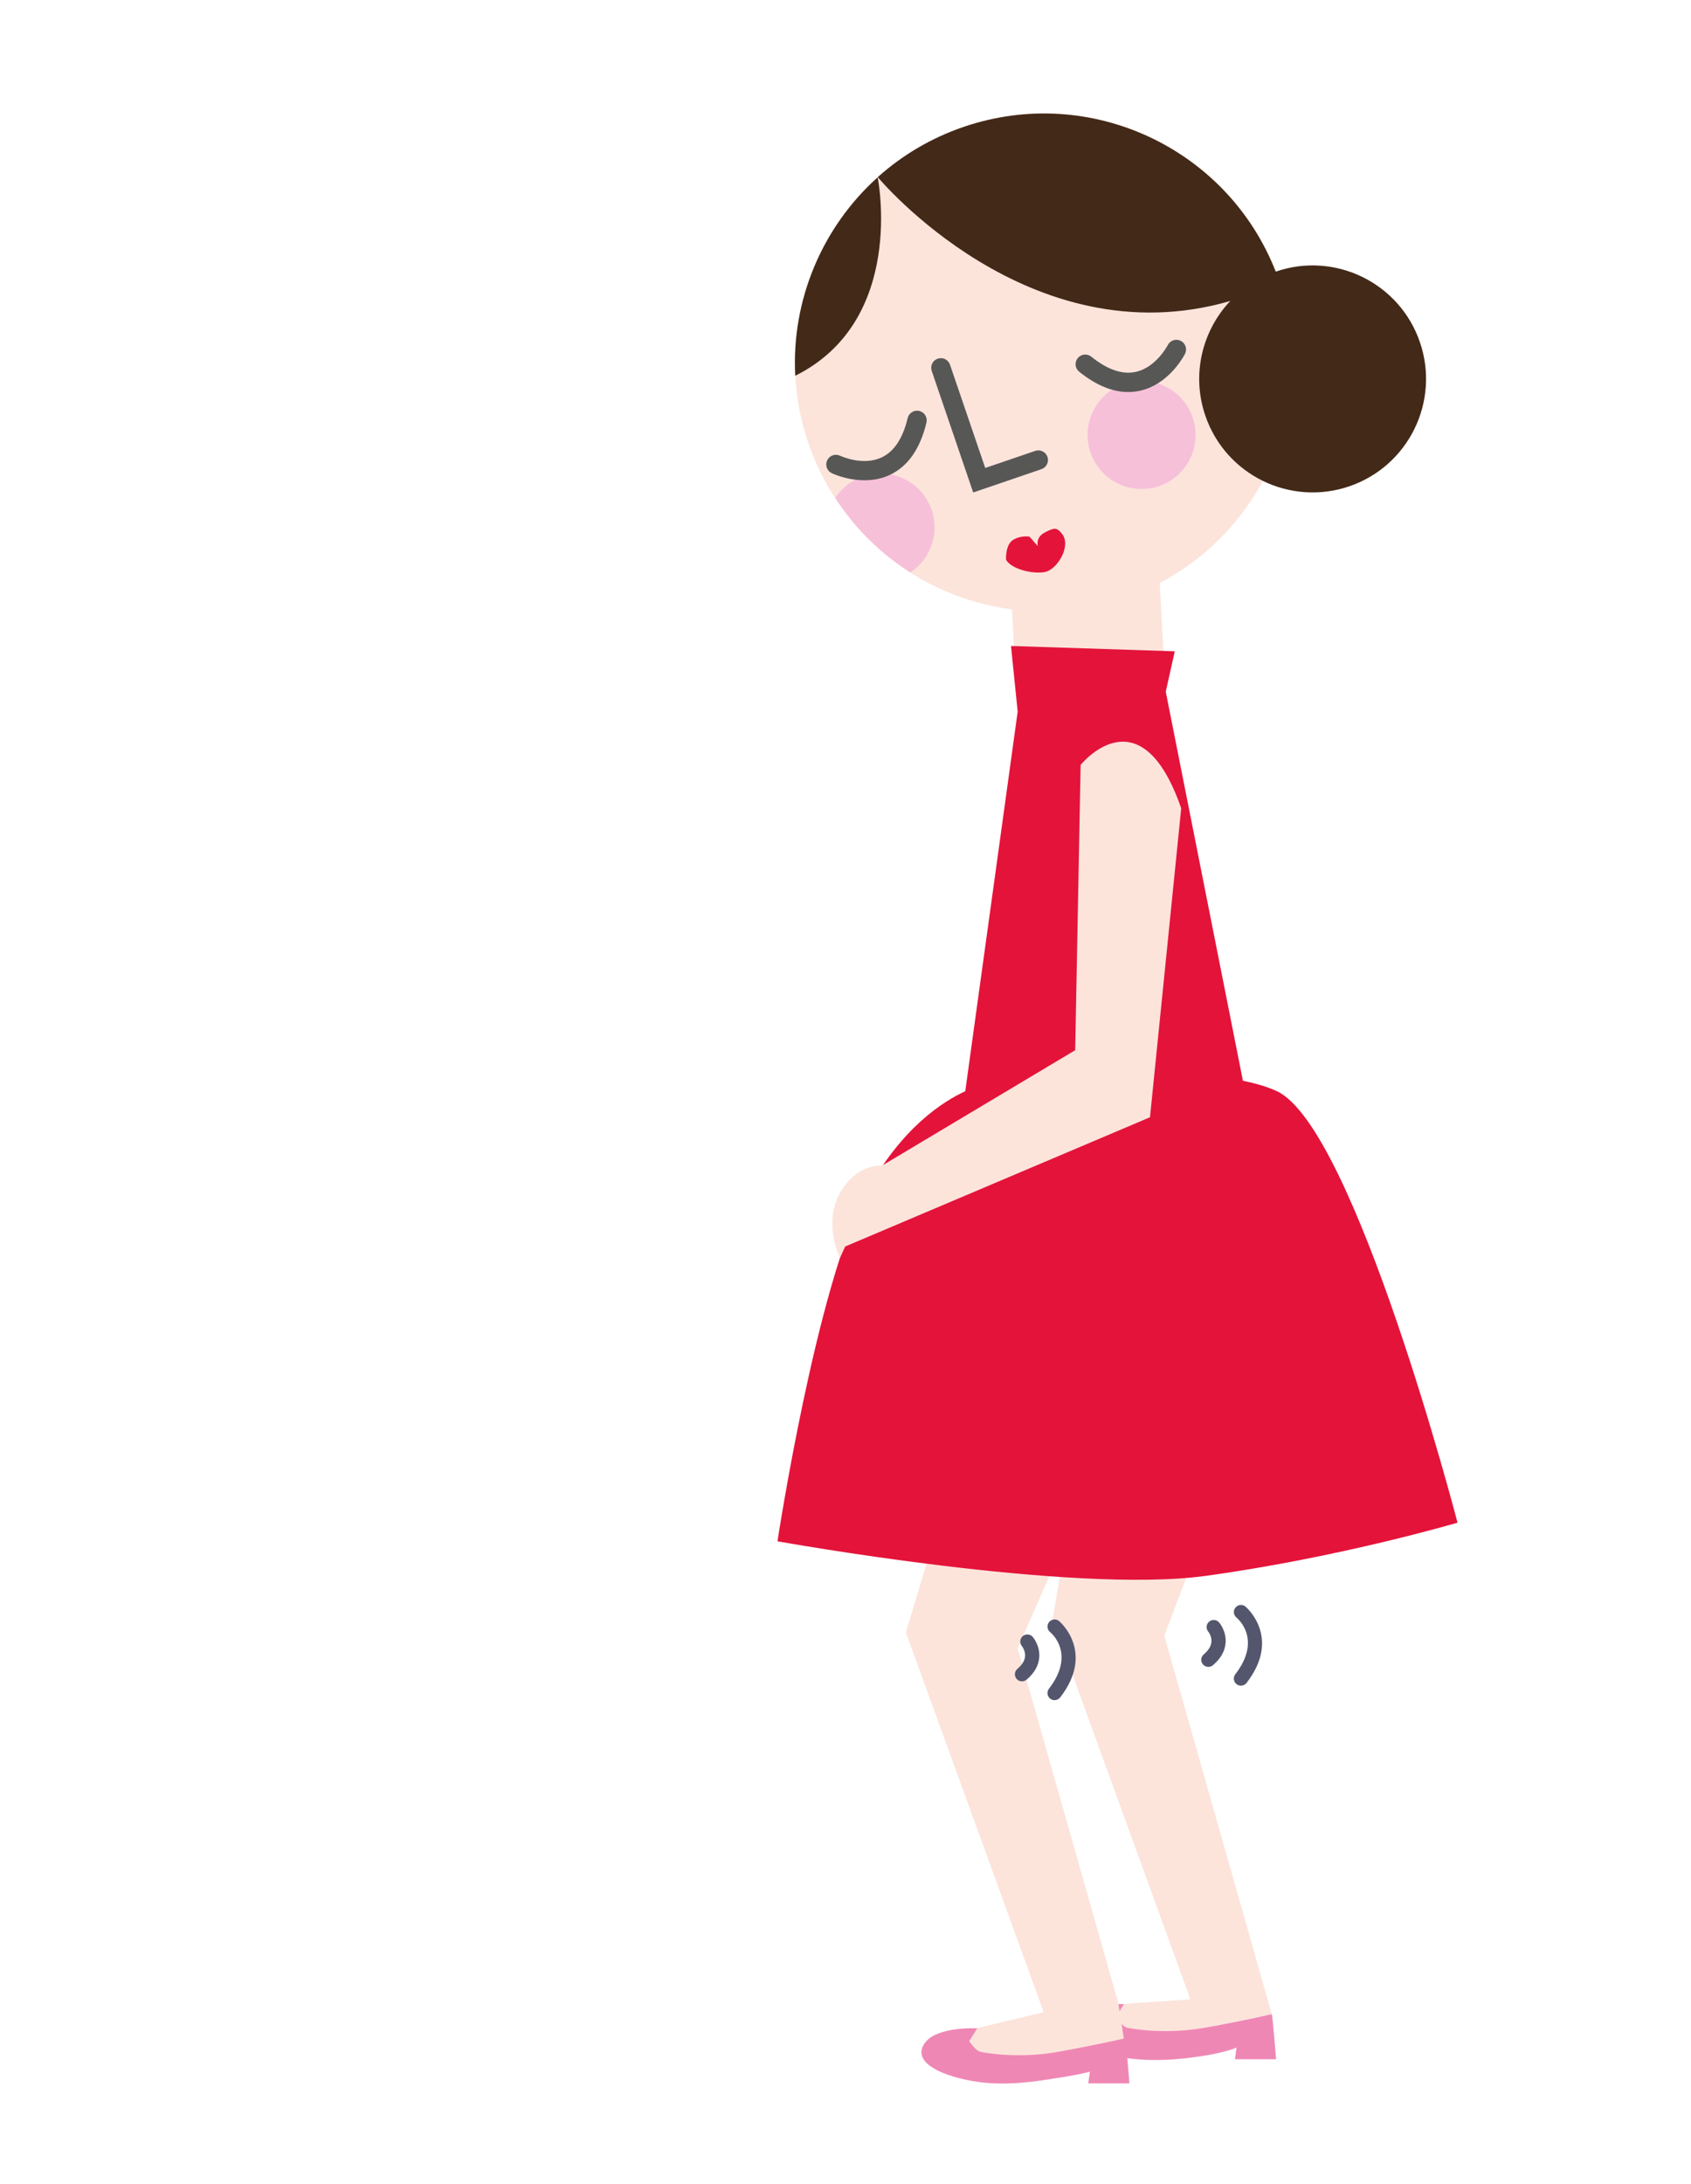 <?xml version="1.0" encoding="utf-8"?>
<!-- Generator: Adobe Illustrator 16.0.0, SVG Export Plug-In . SVG Version: 6.00 Build 0)  -->
<!DOCTYPE svg PUBLIC "-//W3C//DTD SVG 1.1//EN" "http://www.w3.org/Graphics/SVG/1.1/DTD/svg11.dtd">
<svg version="1.1" id="Layer_1" xmlns="http://www.w3.org/2000/svg" xmlns:xlink="http://www.w3.org/1999/xlink" x="0px" y="0px"
	 width="202.5px" height="261.385px" viewBox="87.885 -34.615 202.5 261.385" enable-background="new 87.885 -34.615 202.5 261.385"
	 xml:space="preserve">
<g>
	<g>
		<path fill="#FCE4DB" d="M241.111-0.875c-5.319-15.585-22.264-23.904-37.846-18.586c-15.584,5.32-23.905,22.264-18.586,37.848
			c3.79,11.105,13.487,18.518,24.387,19.937l0.556,9.923c0,0,13.556,1.556,17.792-1.382c-0.203-3.64-0.502-8.958-0.655-11.71
			C239.564,28.449,245.925,13.23,241.111-0.875z"/>
	</g>
	<g>
		<g>
			<path fill="#575756" d="M212.6,21.535l-8.173,2.791l-4.967-14.55c-0.206-0.604,0.116-1.26,0.721-1.466
				c0.604-0.207,1.261,0.115,1.467,0.72l4.22,12.361l5.986-2.043c0.604-0.206,1.261,0.116,1.467,0.72
				C213.528,20.672,213.205,21.33,212.6,21.535z"/>
		</g>
	</g>
	<g>
		<g>
			<circle fill="#F6C0D9" cx="224.591" cy="17.443" r="6.466"/>
		</g>
	</g>
	<g>
		<path fill="#F6C0D9" d="M190.734,22.592c-1.195,0.525-2.148,1.367-2.813,2.387c2.366,3.661,5.448,6.672,8.979,8.919
			c2.577-1.703,3.637-5.059,2.354-7.983C197.818,22.644,194.003,21.157,190.734,22.592z"/>
	</g>
	<g>
		<path fill="#422918" d="M183.116,10.357c13.331-6.627,9.879-23.706,9.879-23.706s-0.016-0.014-0.024-0.024
			C186.332-7.41,182.645,1.329,183.116,10.357z"/>
	</g>
	<g>
		<path fill="#422918" d="M257.926,6.349c-2.422-7.097-10.142-10.888-17.238-8.465c-0.011,0.004-0.021,0.009-0.032,0.013
			c-5.785-14.764-22.225-22.493-37.379-17.32c-3.918,1.338-7.378,3.412-10.276,6.013c0.014,0.017,18.117,21.813,42.211,14.818
			c-3.349,3.547-4.675,8.779-2.99,13.716c2.424,7.098,10.143,10.888,17.24,8.465C256.56,21.166,260.349,13.447,257.926,6.349z"/>
	</g>
	<g>
		<g>
			<path fill="#575756" d="M193.781,22.489c-3.07,1.048-6.156-0.409-6.297-0.477c-0.574-0.276-0.815-0.968-0.538-1.542
				c0.276-0.573,0.964-0.815,1.54-0.542l0,0c0.026,0.014,2.731,1.284,5.011,0.185c1.472-0.706,2.509-2.283,3.084-4.688
				c0.147-0.621,0.772-1.002,1.392-0.855c0.622,0.148,1.004,0.771,0.855,1.392c-0.747,3.127-2.211,5.229-4.352,6.245
				C194.246,22.316,194.014,22.408,193.781,22.489z"/>
		</g>
	</g>
	<g>
		<g>
			<path fill="#575756" d="M225.104,11.952c-0.233,0.079-0.475,0.147-0.725,0.202c-2.315,0.504-4.758-0.265-7.261-2.281
				c-0.497-0.401-0.574-1.127-0.175-1.624c0.403-0.496,1.128-0.576,1.626-0.175c1.931,1.557,3.721,2.17,5.318,1.821
				c2.447-0.532,3.825-3.176,3.84-3.203c0.284-0.571,0.98-0.803,1.551-0.517s0.803,0.98,0.517,1.55
				C229.725,7.865,228.173,10.904,225.104,11.952z"/>
		</g>
	</g>
	<g>
		<path fill="#E4133A" d="M208.358,32.373c0,0-0.112-1.808,0.874-2.386c0.988-0.577,1.942-0.366,1.942-0.366l0.999,1.142
			c0,0-0.333-1.071,0.862-1.668c1.034-0.515,1.366-0.671,2.035,0.184c1.15,1.469-0.604,4.294-2.055,4.568
			C211.628,34.109,209.034,33.552,208.358,32.373z"/>
	</g>
	<g>
		<polyline fill="#FCE4DB" points="215.01,152.819 213.929,159.218 230.433,204.671 219.586,205.416 223.15,209.871 
			240.183,206.445 239.354,203.516 227.314,161.145 230.344,153.169 215.01,152.819 		"/>
	</g>
	<g>
		<path fill="#EF87B5" d="M240.183,206.445c0,0-3.389,0.788-8.043,1.626s-8.698,0.125-9.276,0c-0.577-0.125-1.351-1.28-1.351-1.28
			l0.966-1.541c0,0-4.623-0.243-6.163,1.611c-1.541,1.855,0.385,3.589,4.814,4.552s8.695,0.363,10.979,0
			c2.588-0.412,3.852-0.963,3.852-0.963l-0.192,1.391h4.931C240.698,211.84,240.341,207.258,240.183,206.445z"/>
	</g>
	<g>
		<polyline fill="#FCE4DB" points="199.102,151.624 196.366,160.759 212.87,206.212 203.086,208.541 205.398,212.76 
			222.732,211.028 221.791,205.057 209.751,162.685 213.805,153.432 199.102,151.624 		"/>
	</g>
	<g>
		<path fill="#E4133A" d="M240.793,95.981c-1.131-0.526-2.515-0.933-4.066-1.244l-9.24-46.567l1.077-4.834l-19.61-0.638l0.799,7.864
			l-6.277,45.427c-2.58,1.176-7.654,4.336-11.882,12.188c-5.938,11.027-10.604,41.673-10.604,41.673s35.203,6.362,51.321,4.135
			s30.115-6.362,30.115-6.362S250.124,100.327,240.793,95.981z"/>
	</g>
	<g>
		<path fill="#EF87B5" d="M222.62,209.334c0,0-3.389,0.787-8.043,1.625s-8.698,0.125-9.276,0s-1.352-1.28-1.352-1.28l0.967-1.541
			c0,0-4.623-0.243-6.163,1.612c-1.541,1.854,0.385,3.588,4.814,4.551s8.807,0.108,11.092-0.241
			c2.493-0.382,3.738-0.722,3.738-0.722l-0.192,1.391h4.931C223.136,214.729,222.779,210.148,222.62,209.334z"/>
	</g>
	<g>
		<path fill="#54566D" d="M236.489,167.13c-0.182,0-0.364-0.058-0.52-0.177c-0.371-0.288-0.439-0.821-0.152-1.193
			c3.146-4.066,0.449-6.521,0.131-6.786c-0.358-0.301-0.409-0.835-0.11-1.195c0.298-0.362,0.829-0.414,1.19-0.118
			c0.044,0.036,4.365,3.67,0.135,9.141C236.994,167.017,236.743,167.13,236.489,167.13z"/>
	</g>
	<g>
		<path fill="#54566D" d="M232.587,164.883c-0.241,0-0.48-0.102-0.648-0.3c-0.304-0.358-0.259-0.895,0.099-1.198
			c0.568-0.481,0.878-0.985,0.919-1.497c0.056-0.681-0.37-1.214-0.374-1.219c-0.305-0.357-0.262-0.895,0.095-1.198
			c0.357-0.305,0.894-0.263,1.198,0.095c0.092,0.107,0.888,1.084,0.775,2.46c-0.079,0.979-0.589,1.872-1.514,2.656
			C232.977,164.818,232.781,164.883,232.587,164.883z"/>
	</g>
	<g>
		<path fill="#54566D" d="M214.17,168.864c-0.182,0-0.364-0.058-0.52-0.177c-0.371-0.288-0.439-0.821-0.152-1.192
			c3.146-4.067,0.449-6.521,0.131-6.786c-0.358-0.301-0.409-0.835-0.11-1.195c0.297-0.36,0.827-0.415,1.19-0.118
			c0.044,0.036,4.365,3.669,0.135,9.14C214.676,168.75,214.425,168.864,214.17,168.864z"/>
	</g>
	<g>
		<path fill="#54566D" d="M210.269,166.616c-0.241,0-0.48-0.102-0.648-0.3c-0.304-0.358-0.259-0.895,0.099-1.198
			c0.569-0.481,0.878-0.985,0.92-1.497c0.055-0.681-0.371-1.214-0.375-1.219c-0.305-0.357-0.263-0.894,0.095-1.198
			c0.356-0.305,0.894-0.263,1.198,0.095c0.092,0.107,0.888,1.084,0.776,2.46c-0.079,0.979-0.589,1.872-1.515,2.656
			C210.658,166.551,210.463,166.616,210.269,166.616z"/>
	</g>
	<path fill="#FCE4DB" d="M229.337,62.124c-4.894-14.113-12.046-5.188-12.046-5.188l-0.651,34.141l-23.129,13.812
		c-0.442-0.03-3.151-0.067-5.04,3.288c-2.062,3.662,0,7.751,0,7.751l0.629-1.358l36.498-15.468L229.337,62.124z"/>
</g>
</svg>
